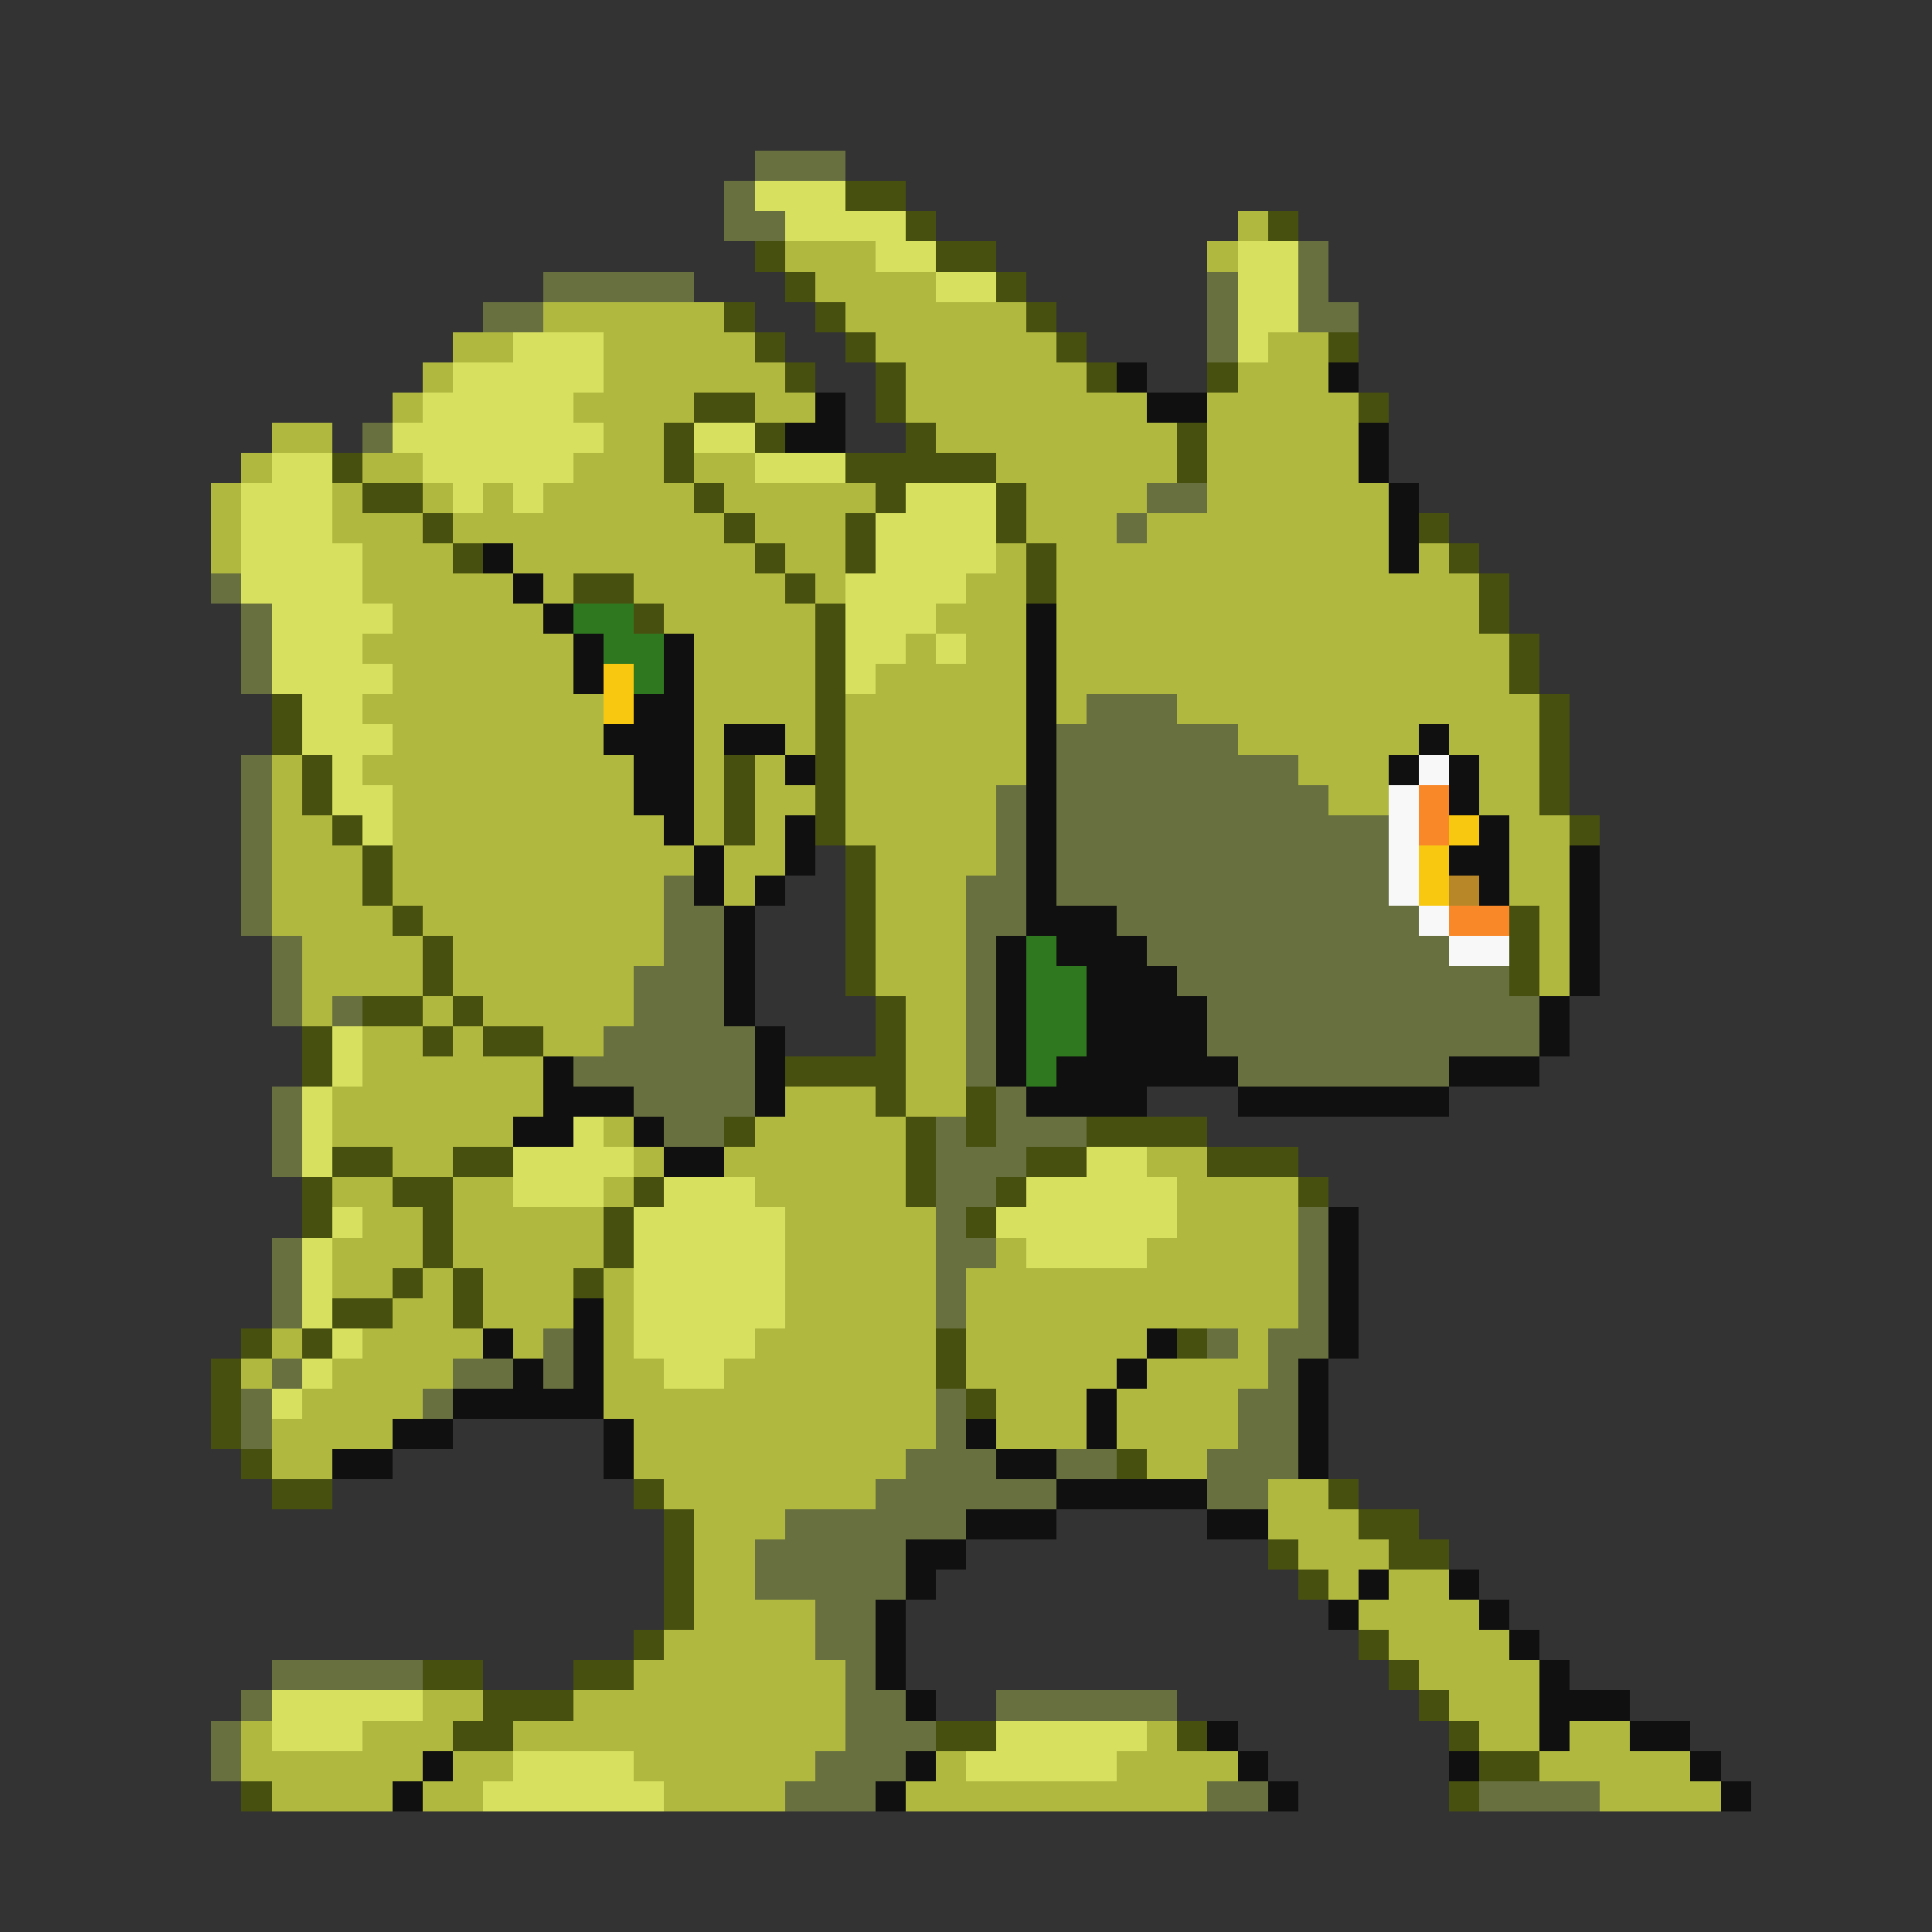 <svg xmlns="http://www.w3.org/2000/svg" viewBox="0 -0.5 64 64" shape-rendering="crispEdges">
<rect x="0" y="-0.5" width="64" height="64" fill="#333333" stroke="none"/>
<path stroke="#687040" d="M25 5h3M24 6h1M24 7h2M43 8h1M18 9h5M40 9h1M43 9h1M16 10h2M40 10h1M43 10h2M40 11h1M12 14h1M38 16h2M37 17h1M7 19h1M8 20h1M8 21h1M8 22h1M36 23h3M35 24h6M8 25h1M35 25h8M8 26h1M33 26h1M35 26h9M8 27h1M33 27h1M35 27h11M8 28h1M33 28h1M35 28h11M8 29h1M22 29h1M32 29h2M35 29h11M8 30h1M22 30h2M32 30h2M37 30h10M9 31h1M22 31h2M32 31h1M38 31h10M9 32h1M21 32h3M32 32h1M39 32h11M9 33h1M11 33h1M21 33h3M32 33h1M40 33h11M20 34h5M32 34h1M40 34h11M19 35h6M32 35h1M41 35h7M9 36h1M21 36h4M33 36h1M9 37h1M22 37h2M31 37h1M33 37h3M9 38h1M31 38h3M31 39h2M31 40h1M43 40h1M9 41h1M31 41h2M43 41h1M9 42h1M31 42h1M43 42h1M9 43h1M31 43h1M43 43h1M18 44h1M40 44h1M42 44h2M9 45h1M15 45h2M18 45h1M42 45h1M8 46h1M14 46h1M31 46h1M41 46h2M8 47h1M31 47h1M41 47h2M30 48h3M35 48h2M40 48h3M29 49h6M40 49h2M26 50h6M25 51h5M25 52h5M27 53h2M27 54h2M9 55h5M28 55h1M8 56h1M28 56h2M33 56h6M7 57h1M28 57h3M7 58h1M27 58h3M26 59h3M40 59h2M49 59h4" />
<path stroke="#d8e060" d="M25 6h3M26 7h4M29 8h2M41 8h2M31 9h2M41 9h2M41 10h2M17 11h3M41 11h1M15 12h5M14 13h5M13 14h7M23 14h2M9 15h2M14 15h5M25 15h3M8 16h3M15 16h1M17 16h1M30 16h3M8 17h3M29 17h4M8 18h4M29 18h4M8 19h4M28 19h4M9 20h4M28 20h3M9 21h3M28 21h2M31 21h1M9 22h4M28 22h1M10 23h2M10 24h3M11 25h1M11 26h2M12 27h1M11 34h1M11 35h1M10 36h1M10 37h1M19 37h1M10 38h1M17 38h4M36 38h2M17 39h3M22 39h3M34 39h5M11 40h1M21 40h5M33 40h6M10 41h1M21 41h5M34 41h4M10 42h1M21 42h5M10 43h1M21 43h5M11 44h1M21 44h4M10 45h1M22 45h2M9 46h1M9 56h5M9 57h3M33 57h5M17 58h4M32 58h5M16 59h6" />
<path stroke="#485010" d="M28 6h2M30 7h1M42 7h1M25 8h1M31 8h2M26 9h1M33 9h1M24 10h1M27 10h1M34 10h1M25 11h1M28 11h1M35 11h1M44 11h1M26 12h1M29 12h1M36 12h1M40 12h1M23 13h2M29 13h1M45 13h1M22 14h1M25 14h1M30 14h1M39 14h1M11 15h1M22 15h1M28 15h5M39 15h1M12 16h2M23 16h1M29 16h1M33 16h1M14 17h1M24 17h1M28 17h1M33 17h1M47 17h1M15 18h1M25 18h1M28 18h1M34 18h1M48 18h1M19 19h2M26 19h1M34 19h1M49 19h1M21 20h1M27 20h1M49 20h1M27 21h1M50 21h1M27 22h1M50 22h1M9 23h1M27 23h1M51 23h1M9 24h1M27 24h1M51 24h1M10 25h1M24 25h1M27 25h1M51 25h1M10 26h1M24 26h1M27 26h1M51 26h1M11 27h1M24 27h1M27 27h1M52 27h1M12 28h1M28 28h1M12 29h1M28 29h1M13 30h1M28 30h1M50 30h1M14 31h1M28 31h1M50 31h1M14 32h1M28 32h1M50 32h1M12 33h2M15 33h1M29 33h1M10 34h1M14 34h1M16 34h2M29 34h1M10 35h1M26 35h4M29 36h1M32 36h1M24 37h1M30 37h1M32 37h1M36 37h4M11 38h2M15 38h2M30 38h1M34 38h2M40 38h3M10 39h1M13 39h2M21 39h1M30 39h1M33 39h1M43 39h1M10 40h1M14 40h1M20 40h1M32 40h1M14 41h1M20 41h1M13 42h1M15 42h1M19 42h1M11 43h2M15 43h1M8 44h1M10 44h1M31 44h1M39 44h1M7 45h1M31 45h1M7 46h1M32 46h1M7 47h1M8 48h1M37 48h1M9 49h2M21 49h1M44 49h1M22 50h1M45 50h2M22 51h1M42 51h1M46 51h2M22 52h1M43 52h1M22 53h1M21 54h1M45 54h1M14 55h2M19 55h2M46 55h1M16 56h3M47 56h1M15 57h2M31 57h2M39 57h1M48 57h1M49 58h2M8 59h1M48 59h1" />
<path stroke="#b0b840" d="M41 7h1M26 8h3M40 8h1M27 9h4M18 10h6M28 10h6M15 11h2M20 11h5M29 11h6M42 11h2M14 12h1M20 12h6M30 12h6M41 12h3M13 13h1M19 13h4M25 13h2M30 13h8M40 13h5M9 14h2M20 14h2M31 14h8M40 14h5M8 15h1M12 15h2M19 15h3M23 15h2M33 15h6M40 15h5M7 16h1M11 16h1M14 16h1M16 16h1M18 16h5M24 16h5M34 16h4M40 16h6M7 17h1M11 17h3M15 17h9M25 17h3M34 17h3M38 17h8M7 18h1M12 18h3M17 18h8M26 18h2M33 18h1M35 18h11M47 18h1M12 19h5M18 19h1M21 19h5M27 19h1M32 19h2M35 19h14M13 20h5M22 20h5M31 20h3M35 20h14M12 21h7M23 21h4M30 21h1M32 21h2M35 21h15M13 22h6M23 22h4M29 22h5M35 22h15M12 23h8M23 23h4M28 23h6M35 23h1M39 23h12M13 24h7M23 24h1M26 24h1M28 24h6M41 24h6M48 24h3M9 25h1M12 25h9M23 25h1M25 25h1M28 25h6M43 25h3M49 25h2M9 26h1M13 26h8M23 26h1M25 26h2M28 26h5M44 26h2M49 26h2M9 27h2M13 27h9M23 27h1M25 27h1M28 27h5M50 27h2M9 28h3M13 28h10M24 28h2M29 28h4M50 28h2M9 29h3M13 29h9M24 29h1M29 29h3M50 29h2M9 30h4M14 30h8M29 30h3M51 30h1M10 31h4M15 31h7M29 31h3M51 31h1M10 32h4M15 32h6M29 32h3M51 32h1M10 33h1M14 33h1M16 33h5M30 33h2M12 34h2M15 34h1M18 34h2M30 34h2M12 35h6M30 35h2M11 36h7M26 36h3M30 36h2M11 37h6M20 37h1M25 37h5M13 38h2M21 38h1M24 38h6M38 38h2M11 39h2M15 39h2M20 39h1M25 39h5M39 39h4M12 40h2M15 40h5M26 40h5M39 40h4M11 41h3M15 41h5M26 41h5M33 41h1M38 41h5M11 42h2M14 42h1M16 42h3M20 42h1M26 42h5M32 42h11M13 43h2M16 43h3M20 43h1M26 43h5M32 43h11M9 44h1M12 44h4M17 44h1M20 44h1M25 44h6M32 44h6M41 44h1M8 45h1M11 45h4M20 45h2M24 45h7M32 45h5M38 45h4M10 46h4M20 46h11M33 46h3M37 46h4M9 47h4M21 47h10M33 47h3M37 47h4M9 48h2M21 48h9M38 48h2M22 49h7M42 49h2M23 50h3M42 50h3M23 51h2M43 51h3M23 52h2M44 52h1M46 52h2M23 53h4M45 53h4M22 54h5M46 54h4M21 55h7M47 55h4M14 56h2M19 56h9M48 56h3M8 57h1M12 57h3M17 57h11M38 57h1M49 57h2M52 57h2M8 58h6M15 58h2M21 58h6M31 58h1M37 58h4M51 58h5M9 59h4M14 59h2M22 59h4M30 59h10M53 59h4" />
<path stroke="#101010" d="M37 12h1M44 12h1M27 13h1M38 13h2M26 14h2M45 14h1M45 15h1M46 16h1M46 17h1M16 18h1M46 18h1M17 19h1M18 20h1M34 20h1M19 21h1M22 21h1M34 21h1M19 22h1M22 22h1M34 22h1M21 23h2M34 23h1M20 24h3M24 24h2M34 24h1M47 24h1M21 25h2M26 25h1M34 25h1M46 25h1M48 25h1M21 26h2M34 26h1M48 26h1M22 27h1M26 27h1M34 27h1M49 27h1M23 28h1M26 28h1M34 28h1M48 28h2M52 28h1M23 29h1M25 29h1M34 29h1M49 29h1M52 29h1M24 30h1M34 30h3M52 30h1M24 31h1M33 31h1M35 31h3M52 31h1M24 32h1M33 32h1M36 32h3M52 32h1M24 33h1M33 33h1M36 33h4M51 33h1M25 34h1M33 34h1M36 34h4M51 34h1M18 35h1M25 35h1M33 35h1M35 35h6M48 35h3M18 36h3M25 36h1M34 36h4M41 36h7M17 37h2M21 37h1M22 38h2M44 40h1M44 41h1M44 42h1M19 43h1M44 43h1M16 44h1M19 44h1M38 44h1M44 44h1M17 45h1M19 45h1M37 45h1M43 45h1M15 46h5M36 46h1M43 46h1M13 47h2M20 47h1M32 47h1M36 47h1M43 47h1M11 48h2M20 48h1M33 48h2M43 48h1M35 49h5M32 50h3M40 50h2M30 51h2M30 52h1M45 52h1M48 52h1M29 53h1M44 53h1M49 53h1M29 54h1M50 54h1M29 55h1M51 55h1M30 56h1M51 56h3M40 57h1M51 57h1M54 57h2M14 58h1M30 58h1M41 58h1M48 58h1M56 58h1M13 59h1M29 59h1M42 59h1M57 59h1" />
<path stroke="#307820" d="M19 20h2M20 21h2M21 22h1M34 31h1M34 32h2M34 33h2M34 34h2M34 35h1" />
<path stroke="#f8c810" d="M20 22h1M20 23h1M48 27h1M47 28h1M47 29h1" />
<path stroke="#f8f8f8" d="M47 25h1M46 26h1M46 27h1M46 28h1M46 29h1M47 30h1M48 31h2" />
<path stroke="#f88828" d="M47 26h1M47 27h1M48 30h2" />
<path stroke="#b88828" d="M48 29h1" />
</svg>
